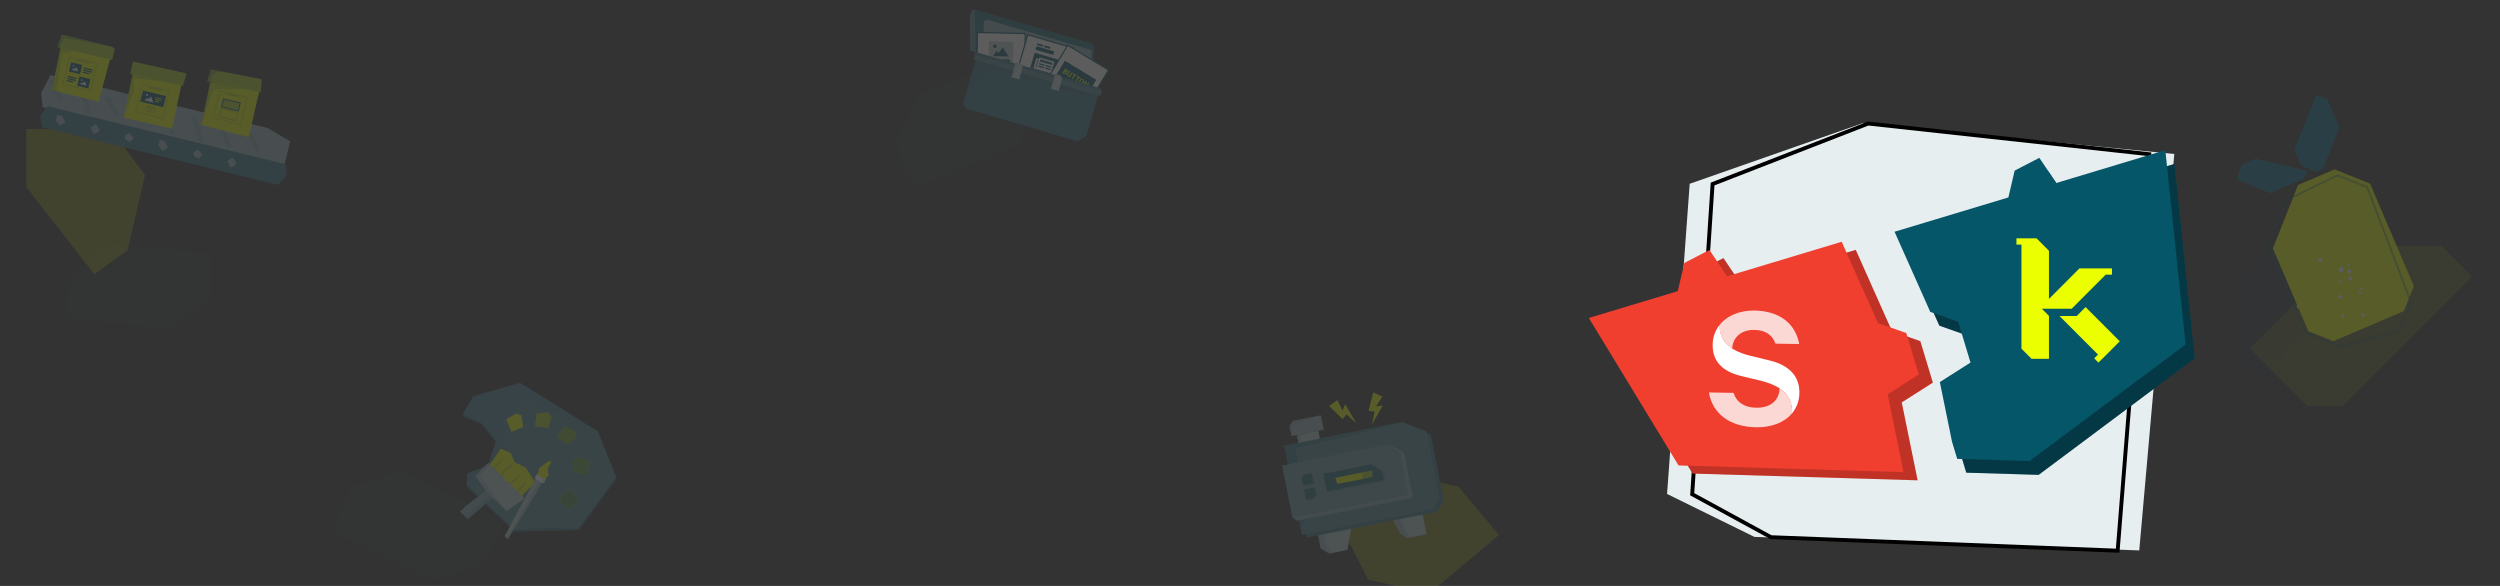 <svg width="2560" height="600" viewBox="0 0 2560 600" fill="none" xmlns="http://www.w3.org/2000/svg">
<rect x="0" y="0" width="2560" height="600" fill="#333333" stroke="none"/>
<g clip-path="url(#clip0_736_2784)">
<g opacity="0.2">
<path d="M1493.47 498.339L1534.91 547.77L1463.25 607.834L1400.98 593.48L1361.97 516.578L1373.3 472.501L1493.47 498.339Z" fill="#ECFF00" fill-opacity="0.4"/>
<path opacity="0.2" d="M73.95 327.812L67.046 317.225L73.95 279.481L111.234 250.943L215.262 258.768V304.797L175.676 335.637L73.95 327.812Z" fill="#065669" fill-opacity="0.2"/>
<path d="M27 191.564V132.186H113.076L148.518 179.136L130.567 256.466L96.505 280.862L27 191.564Z" fill="#ECFF00" fill-opacity="0.4"/>
<path d="M2398.83 415.744L2531.44 283.138L2500.03 251.726L2409.22 251.748L2304.02 356.951L2362.82 415.753L2398.83 415.744Z" fill="#ECFF00" fill-opacity="0.2"/>
<path opacity="0.2" d="M2312.25 391.206L2290.85 367.908L2290.85 289.348L2350.18 226.77L2411.68 226.77L2420.61 235.168L2420.61 279.328L2312.25 391.206Z" fill="#065669" fill-opacity="0.4"/>
<path opacity="0.2" d="M941.026 190.297L929.177 183.361L917.563 143.331L939.94 97.5L1044.83 54.604L1067.17 99.333L1043.68 148.518L941.026 190.297Z" fill="#065669" fill-opacity="0.2"/>
<path opacity="0.2" d="M511.389 530.955L514.173 544.399L492.222 579.831L443.2 593.905L341.103 544.736L359.358 498.188L411.62 482.699L511.389 530.955Z" fill="#065669" fill-opacity="0.2"/>
<circle cx="2362.58" cy="324.811" r="2.05" transform="rotate(-15 2362.58 324.811)" fill="white"/>
<circle cx="2375.46" cy="312.16" r="1.367" transform="rotate(-15 2375.46 312.16)" fill="white"/>
<circle cx="2372.87" cy="315.685" r="1.367" transform="rotate(-15 2372.87 315.685)" fill="white"/>
<circle cx="2362.83" cy="309.886" r="1.367" transform="rotate(-15 2362.83 309.886)" fill="white"/>
<circle cx="2365.05" cy="294.429" r="4.101" transform="rotate(-15 2365.05 294.429)" fill="white"/>
<circle cx="2354.72" cy="271.724" r="1.367" transform="rotate(-15 2354.72 271.724)" fill="white"/>
<circle cx="2370.56" cy="336.117" r="3.417" transform="rotate(-15 2370.56 336.117)" fill="white"/>
<circle cx="2352.62" cy="285.022" r="2.05" transform="rotate(-15 2352.62 285.022)" fill="white"/>
<circle cx="2353.94" cy="313.683" r="2.05" transform="rotate(-15 2353.94 313.683)" fill="white"/>
<path d="M2372.16 175.931L2378.44 173.243L2395.53 130.627L2383.16 101.718L2371.95 97.222L2349.47 153.296L2356.46 169.636L2372.16 175.931Z" fill="#06708A"/>
<path d="M2359.18 182.966L2324.62 197.747L2290.57 183.315L2295.43 168.601L2309.57 162.554L2362.42 174.891L2359.18 182.966Z" fill="#06708A"/>
<path d="M2390.6 173.433L2353.21 189.423L2327.45 254.335L2363.73 339.174L2389.3 349.426L2461.57 318.52L2471.82 292.95L2426.94 188L2390.6 173.433Z" fill="#ECFF00"/>
<circle cx="2419.83" cy="322.615" r="1.709" transform="rotate(-23.154 2419.83 322.615)" fill="white"/>
<circle cx="2404.7" cy="270.73" r="1.367" transform="rotate(-23.154 2404.7 270.73)" fill="white"/>
<circle cx="2375.9" cy="265.951" r="2.05" transform="rotate(-23.154 2375.9 265.951)" fill="white"/>
<circle cx="2416.44" cy="299.906" r="1.367" transform="rotate(-23.154 2416.44 299.906)" fill="white"/>
<circle cx="2395.99" cy="288.582" r="1.367" transform="rotate(-23.154 2395.99 288.582)" fill="white"/>
<circle cx="2418.24" cy="295.421" r="1.367" transform="rotate(-23.154 2418.24 295.421)" fill="white"/>
<path d="M2341.57 204.806L2322.87 251.459L2361.17 341.012L2396.02 354.726L2456.52 338.889L2468.84 309.461L2423.97 191.498L2393.6 179.583L2341.57 204.806Z" stroke="#065669" stroke-opacity="0.4" stroke-width="2"/>
<circle cx="2396.6" cy="303.93" r="2.05" transform="rotate(-23.154 2396.6 303.93)" fill="white"/>
<circle cx="2398.92" cy="324.124" r="1.709" transform="rotate(-23.154 2398.92 324.124)" fill="white"/>
<circle cx="2406.58" cy="285.539" r="2.05" transform="rotate(-23.154 2406.58 285.539)" fill="white"/>
<circle cx="2405.51" cy="277.82" r="2.05" transform="rotate(-23.154 2405.51 277.82)" fill="white"/>
<circle cx="2397.34" cy="276.109" r="2.734" transform="rotate(-23.154 2397.34 276.109)" fill="white"/>
<path d="M997.248 9.671L1118.04 44.913L1120.16 47.168L1120.6 88.805L993.479 51.718L993.102 15.326L995.161 11.187L997.248 9.671Z" fill="#518997"/>
<path d="M998.453 10.023L1118.04 44.913L1120.16 47.168L1120.6 88.805L998.901 53.3L998.453 10.023Z" fill="#1F6779"/>
<path fill-rule="evenodd" clip-rule="evenodd" d="M1007.25 21.877L1007.34 55.762L1118.19 88.102L1117.79 51.377L1010.52 20.081L1007.25 21.877Z" fill="#82AAB5"/>
<path d="M1049.91 34.336L1000.97 33.255L999.893 82.193L1048.83 83.274L1049.91 34.336Z" fill="white"/>
<path d="M1037.8 42.856L1012.7 42.302L1012.01 73.672L1037.1 74.227L1037.8 42.856Z" fill="#06566A" fill-opacity="0.25"/>
<path fill-rule="evenodd" clip-rule="evenodd" d="M1018.78 49.153C1019.79 49.176 1020.63 48.393 1020.65 47.406C1020.68 46.418 1019.87 45.599 1018.86 45.577C1017.84 45.554 1017.01 46.337 1016.98 47.324C1016.96 48.312 1017.77 49.131 1018.78 49.153ZM1026.7 48.533L1032.87 57.813L1024.72 57.633L1020.13 57.532L1016.76 57.457L1020.86 51.982L1022.47 54.334L1026.7 48.533Z" fill="#06566A"/>
<path d="M1034.26 60.982L1015.44 60.566L1015.38 63.076L1034.2 63.492L1034.26 60.982Z" fill="#06566A"/>
<path d="M1034.18 64.746L1015.35 64.33L1015.3 66.84L1034.12 67.256L1034.18 64.746Z" fill="#06566A"/>
<path d="M1029.07 68.4L1015.27 68.095L1015.21 70.604L1029.02 70.909L1029.07 68.4Z" fill="#06566A"/>
<path fill-rule="evenodd" clip-rule="evenodd" d="M1000.36 32.614L1050.55 33.723L1049.44 83.916L999.252 82.807L1000.36 32.614ZM1001.59 33.897L1000.53 81.58L1048.22 82.633L1049.27 34.95L1001.59 33.897Z" fill="#06566A"/>
<path d="M1099.44 49.292L1052.45 35.581L1038.74 82.573L1085.73 96.283L1099.44 49.292Z" fill="white"/>
<path d="M1068.34 46.101L1062.31 44.343L1061.78 46.15L1067.81 47.908L1068.34 46.101Z" fill="#06566A"/>
<path d="M1075.57 48.21L1069.54 46.453L1069.01 48.26L1075.04 50.018L1075.57 48.21Z" fill="#06566A"/>
<path d="M1079.51 52.629L1061.43 47.356L1060.38 50.97L1078.45 56.244L1079.51 52.629Z" fill="#06566A"/>
<path d="M1083.6 61.014L1059.5 53.984L1054.22 72.057L1078.32 79.088L1083.6 61.014Z" fill="#06566A"/>
<path fill-rule="evenodd" clip-rule="evenodd" d="M1064.32 58.659L1063.85 60.266L1063.82 60.379L1063.54 60.297L1061.13 59.594L1058.12 69.923L1060.81 70.708L1061.05 70.78L1063.54 71.505L1074.38 74.668L1076.19 75.196L1076.66 73.589L1079.24 64.754L1079.71 63.147L1077.9 62.62L1066.15 59.192L1064.32 58.659ZM1063.4 61.812L1061.3 69.035L1060.53 68.811L1062.63 61.588L1063.4 61.812ZM1065.36 60.828L1077.67 64.418L1077.05 66.527L1064.74 62.936L1065.36 60.828ZM1069.86 66.308L1064.24 64.668L1063.89 65.873L1069.51 67.512L1069.86 66.308ZM1063.54 67.078L1069.15 68.717L1068.8 69.922L1063.18 68.283L1063.54 67.078ZM1076.68 68.298L1071.06 66.659L1070.71 67.864L1076.33 69.503L1076.68 68.298ZM1070.36 69.069L1075.98 70.708L1075.62 71.913L1070.01 70.274L1070.36 69.069Z" fill="white"/>
<path d="M1077.44 82.1L1053.35 75.069L1052.73 77.177L1076.83 84.208L1077.44 82.1Z" fill="#06566A" fill-opacity="0.25"/>
<path d="M1076.48 85.413L1052.38 78.382L1051.76 80.491L1075.86 87.522L1076.48 85.413Z" fill="#06566A" fill-opacity="0.25"/>
<path fill-rule="evenodd" clip-rule="evenodd" d="M1052.02 34.804L1100.22 48.865L1086.15 97.061L1037.96 83L1052.02 34.804ZM1052.87 36.36L1039.51 82.146L1085.3 95.505L1098.66 49.719L1052.87 36.36Z" fill="#06566A"/>
<path d="M1135.21 71.768L1093.37 46.363L1067.97 88.204L1109.81 113.609L1135.21 71.768Z" fill="white"/>
<path d="M1122.57 81.711L1090.38 62.168L1080.61 78.261L1112.8 97.803L1122.57 81.711Z" fill="#06566A"/>
<path d="M1091.06 73.782L1089.89 73.069L1090.28 72.418L1091.26 73.017C1091.44 73.122 1091.59 73.187 1091.73 73.21C1091.87 73.232 1091.99 73.216 1092.1 73.163C1092.21 73.11 1092.3 73.02 1092.38 72.894C1092.46 72.751 1092.51 72.62 1092.51 72.498C1092.51 72.379 1092.46 72.265 1092.37 72.156C1092.29 72.049 1092.16 71.942 1091.98 71.835L1091.33 71.438L1089 75.276L1088.05 74.703L1090.83 70.127L1092.43 71.096C1092.69 71.258 1092.92 71.427 1093.1 71.605C1093.28 71.784 1093.41 71.969 1093.49 72.161C1093.58 72.352 1093.61 72.55 1093.59 72.755C1093.58 72.957 1093.5 73.165 1093.37 73.379C1093.26 73.567 1093.11 73.715 1092.93 73.822C1092.75 73.931 1092.54 73.979 1092.29 73.969C1092.05 73.961 1091.78 73.873 1091.48 73.707L1091.06 73.782ZM1089.8 75.766L1088.41 74.921L1089.23 74.409L1090.25 75.031C1090.42 75.131 1090.57 75.187 1090.7 75.199C1090.84 75.207 1090.96 75.181 1091.07 75.12C1091.18 75.058 1091.27 74.968 1091.34 74.848C1091.42 74.714 1091.47 74.583 1091.48 74.457C1091.5 74.332 1091.47 74.213 1091.4 74.101C1091.34 73.987 1091.23 73.881 1091.06 73.782L1090.16 73.231L1090.55 72.587L1091.69 73.275L1091.75 73.661C1092.03 73.826 1092.22 74.011 1092.33 74.217C1092.44 74.421 1092.49 74.628 1092.47 74.837C1092.45 75.046 1092.38 75.244 1092.27 75.428C1092.09 75.721 1091.88 75.929 1091.63 76.053C1091.38 76.175 1091.1 76.211 1090.79 76.161C1090.49 76.113 1090.16 75.981 1089.8 75.766ZM1097.47 74.158L1098.41 74.728L1096.57 77.752C1096.36 78.103 1096.1 78.354 1095.81 78.504C1095.51 78.654 1095.2 78.71 1094.86 78.671C1094.52 78.634 1094.18 78.512 1093.84 78.304C1093.5 78.097 1093.23 77.852 1093.04 77.569C1092.85 77.287 1092.75 76.979 1092.75 76.647C1092.75 76.316 1092.85 75.974 1093.07 75.622L1094.9 72.599L1095.85 73.171L1094.01 76.195C1093.88 76.4 1093.81 76.587 1093.8 76.757C1093.79 76.926 1093.82 77.078 1093.91 77.213C1093.99 77.349 1094.12 77.467 1094.29 77.569C1094.46 77.673 1094.62 77.731 1094.78 77.743C1094.94 77.756 1095.09 77.716 1095.23 77.625C1095.37 77.534 1095.51 77.387 1095.63 77.181L1097.47 74.158ZM1101.23 76.442L1098.45 81.018L1097.51 80.448L1100.29 75.871L1101.23 76.442ZM1102.64 77.297L1102.19 78.035L1098.46 75.769L1098.91 75.03L1102.64 77.297ZM1105.27 78.896L1102.5 83.473L1101.56 82.902L1104.33 78.326L1105.27 78.896ZM1106.68 79.751L1106.23 80.49L1102.5 78.222L1102.95 77.484L1106.68 79.751ZM1109.57 84.488L1109.44 84.704C1109.22 85.053 1108.99 85.336 1108.72 85.556C1108.46 85.775 1108.19 85.93 1107.9 86.02C1107.61 86.109 1107.31 86.132 1107.01 86.089C1106.71 86.048 1106.42 85.94 1106.13 85.764C1105.84 85.59 1105.61 85.379 1105.43 85.131C1105.26 84.885 1105.14 84.612 1105.09 84.314C1105.03 84.014 1105.04 83.696 1105.11 83.361C1105.18 83.027 1105.33 82.686 1105.54 82.338L1105.67 82.121C1105.88 81.771 1106.12 81.488 1106.38 81.271C1106.64 81.051 1106.92 80.896 1107.21 80.806C1107.5 80.716 1107.8 80.692 1108.09 80.734C1108.4 80.776 1108.69 80.884 1108.98 81.058C1109.27 81.234 1109.5 81.445 1109.67 81.692C1109.85 81.939 1109.96 82.213 1110.02 82.512C1110.07 82.812 1110.06 83.129 1109.99 83.464C1109.92 83.796 1109.78 84.138 1109.57 84.488ZM1108.48 84.126L1108.62 83.903C1108.77 83.66 1108.87 83.433 1108.94 83.222C1109.01 83.011 1109.04 82.816 1109.03 82.638C1109.02 82.46 1108.97 82.303 1108.89 82.165C1108.8 82.025 1108.68 81.907 1108.52 81.81C1108.36 81.713 1108.2 81.659 1108.04 81.649C1107.88 81.639 1107.72 81.67 1107.55 81.744C1107.39 81.818 1107.24 81.935 1107.08 82.092C1106.92 82.25 1106.77 82.45 1106.63 82.694L1106.49 82.916C1106.34 83.157 1106.24 83.385 1106.17 83.598C1106.1 83.809 1106.07 84.005 1106.08 84.184C1106.09 84.362 1106.13 84.521 1106.22 84.661C1106.3 84.801 1106.42 84.919 1106.58 85.016C1106.74 85.113 1106.9 85.167 1107.07 85.176C1107.23 85.187 1107.39 85.154 1107.55 85.079C1107.71 85.003 1107.87 84.885 1108.03 84.728C1108.18 84.568 1108.34 84.367 1108.48 84.126ZM1115.29 84.98L1112.52 89.556L1111.57 88.984L1111.6 84.8L1109.73 87.868L1108.79 87.295L1111.57 82.719L1112.51 83.291L1112.49 87.481L1114.36 84.409L1115.29 84.98Z" fill="#ECFF00"/>
<path fill-rule="evenodd" clip-rule="evenodd" d="M1093.16 45.499L1136.07 71.556L1110.02 114.47L1067.1 88.414L1093.16 45.499ZM1093.58 47.224L1068.83 87.992L1109.6 112.746L1134.35 71.977L1093.58 47.224Z" fill="#06566A"/>
<path d="M999.553 60.027L1124.86 96.588L1112.29 139.663L1103.35 144.57L990.988 111.788C987.662 110.818 985.751 107.333 986.722 104.006L999.553 60.027Z" fill="#387888"/>
<path opacity="0.1" d="M999.553 60.027L1013.41 64.07L1124.86 96.588L1123.28 102.01L1011.83 69.492L1002.94 78.666L987.129 102.611L990.27 91.844L999.553 60.027Z" fill="black"/>
<path d="M998.9 53.3L1126.29 90.468L1128.5 93.074L1126.92 98.496L997.695 60.793L997.143 59.325L998.9 53.3Z" fill="#518997"/>
<path d="M998.9 53.3L1126.29 90.468L1128.5 93.074L999.917 56.538L997.695 60.793L997.143 59.325L998.9 53.3Z" fill="#387888"/>
<path d="M1040.22 64.047L1045.64 65.629L1047.26 69.043L1043.66 81.394L1035.82 79.109L1040.22 64.047Z" fill="#CDDDE1"/>
<path d="M1040.22 64.047L1045.64 65.629L1040.58 68.403L1037.33 79.548L1035.82 79.109L1040.22 64.047Z" fill="#B4CCD2"/>
<path d="M1080.58 75.824L1086 77.406L1087.62 80.82L1084.02 93.17L1076.19 90.885L1080.58 75.824Z" fill="#CDDDE1"/>
<path d="M1080.58 75.824L1086 77.406L1080.95 80.179L1077.69 91.325L1076.19 90.885L1080.58 75.824Z" fill="#B4CCD2"/>
<path d="M274.121 131.144L51.708 76.901L42.078 95.528L43.683 109.804L290.951 170.109L297.14 144.735L274.121 131.144Z" fill="#9BBBC3"/>
<path d="M264.754 153.97L254.137 134.837M53.068 81.959L62.801 104.717L53.068 81.959ZM90.631 115.936L81.918 88.995L90.631 115.936ZM109.885 99.656L120.502 118.789L109.885 99.656ZM149.352 125.825L139.619 103.067L149.352 125.825ZM167.585 113.728L177.319 136.487L167.585 113.728ZM206.033 144.08L197.32 117.14L206.033 144.08ZM225.287 127.801L234.883 151.116L225.287 127.801Z" stroke="#82AAB5" stroke-width="5"/>
<path d="M48.627 108.647L292.332 168.082L293.583 179.909L284.797 189.288L43.323 130.396L41.031 119.202L48.627 108.647Z" fill="#387888"/>
<path d="M57.203 123.146L58.563 117.569L63.583 118.793L66.963 125.526L61.134 128.832L57.203 123.146Z" fill="#9BBBC3"/>
<path d="M162.325 148.784L163.685 143.207L168.704 144.431L172.084 151.164L166.256 154.469L162.325 148.784Z" fill="#9BBBC3"/>
<path d="M102.089 132.912L99.879 135.918L95.71 137.264L92.888 130.668L98.159 127.226L102.089 132.912Z" fill="#9BBBC3"/>
<path d="M242.066 167.05L239.856 170.056L235.687 171.402L232.864 164.806L238.135 161.364L242.066 167.05Z" fill="#9BBBC3"/>
<path d="M127.743 139.168L128.321 142.854L133 145.472L136.944 141.412L132.599 136.216L127.743 139.168Z" fill="#9BBBC3"/>
<path d="M198.01 156.305L198.588 159.991L203.267 162.609L207.211 158.549L202.866 153.353L198.01 156.305Z" fill="#9BBBC3"/>
<path d="M266.026 91.355L215.368 84.017L206.211 127.936L254.669 140.345L266.026 91.355Z" fill="#ECFF00"/>
<path d="M266.026 91.355L215.368 84.017L206.211 127.936L218.294 91.281L266.026 91.355Z" fill="#06566A" fill-opacity="0.2"/>
<path d="M267.173 94.495L212.274 83.303L215.837 71.095L267.885 81.173L267.173 94.495Z" fill="#ECFF00"/>
<path d="M267.173 94.495L212.274 83.303L215.837 71.095L267.885 81.173L267.173 94.495Z" fill="#06566A" fill-opacity="0.3"/>
<path d="M212.274 83.303L215.837 71.095L225.863 73.036L221.078 73.962L216.017 78.967L216.621 84.363L212.274 83.303Z" fill="#06566A" fill-opacity="0.3"/>
<path opacity="0.2" fill-rule="evenodd" clip-rule="evenodd" d="M253.794 99.219L224.802 92.148L217.731 121.14L246.723 128.211L253.794 99.219ZM218.858 120.455L225.487 93.275L232.282 94.932L231.84 96.744L245.43 100.058L245.872 98.246L252.667 99.904L246.038 127.084L218.858 120.455Z" fill="#06566A"/>
<path d="M246.027 105.484L228.812 101.286L226.824 109.44L244.038 113.638L246.027 105.484Z" fill="#06566A" fill-opacity="0.25" stroke="#06566A"/>
<path d="M243.596 115.451L226.382 111.252L224.393 119.406L241.607 123.605L243.596 115.451Z" stroke="#06566A" stroke-opacity="0.25"/>
<path d="M142.71 64.684L136.251 63.108L133.39 75.57L139.681 77.104L139.455 69.174L142.71 64.684Z" fill="#06566A" fill-opacity="0.3"/>
<path d="M186.618 82.625L135.96 75.287L126.531 120.322L176.219 131.788L186.618 82.625Z" fill="#ECFF00"/>
<path d="M141.724 71.676L135.96 75.287L126.531 120.322L137.156 92.865L137.256 80.156L171.374 83.924L141.724 71.676Z" fill="#06566A" fill-opacity="0.2"/>
<path d="M190.949 75.238L136.251 63.108L133.39 75.569L187.291 87.968L190.949 75.238Z" fill="#ECFF00"/>
<path d="M190.949 75.238L136.251 63.108L133.39 75.569L187.291 87.968L190.949 75.238Z" fill="#06566A" fill-opacity="0.3"/>
<path opacity="0.2" fill-rule="evenodd" clip-rule="evenodd" d="M174.254 92.779L145.261 85.708L138.191 114.7L167.183 121.771L174.254 92.779ZM139.318 114.015L145.947 86.835L152.742 88.492L152.3 90.304L165.89 93.619L166.332 91.807L173.127 93.464L166.498 120.644L139.318 114.015Z" fill="#06566A"/>
<path d="M169.989 98.458L146.432 92.713L143.67 104.038L167.227 109.783L169.989 98.458Z" fill="#06566A"/>
<path fill-rule="evenodd" clip-rule="evenodd" d="M150.252 98.204C150.816 98.342 151.383 97.997 151.52 97.434C151.658 96.871 151.313 96.303 150.75 96.166C150.187 96.029 149.619 96.374 149.482 96.937C149.344 97.499 149.69 98.067 150.252 98.204ZM154.753 98.822L157.018 104.894L152.493 103.79L149.947 103.169L148.073 102.712L151.057 100.08L151.654 101.625L154.753 98.822Z" fill="white"/>
<path d="M165.309 100.917L159.42 99.48L159.199 100.386L165.088 101.823L165.309 100.917Z" fill="#ECFF00"/>
<path d="M164.868 102.728L158.979 101.292L158.758 102.198L164.647 103.634L164.868 102.728Z" fill="#ECFF00"/>
<path d="M162.855 104.157L158.537 103.104L158.316 104.01L162.634 105.063L162.855 104.157Z" fill="#ECFF00"/>
<path d="M159.426 110.281L150.366 108.071L149.924 109.883L158.984 112.093L159.426 110.281Z" fill="#06566A" fill-opacity="0.25"/>
<path d="M159.559 113.672L148.687 111.021L148.466 111.927L159.338 114.578L159.559 113.672Z" fill="#06566A" fill-opacity="0.25"/>
<path d="M157.984 115.208L149.377 113.109L149.156 114.015L157.764 116.114L157.984 115.208Z" fill="#06566A" fill-opacity="0.25"/>
<path d="M113.658 57.15L62.157 48.424L52.999 92.344L101.036 104.059L113.658 57.15Z" fill="#ECFF00"/>
<path d="M75.339 51.639L62.157 48.424L52.999 92.344L57.693 93.489L63.489 54.967L73.035 53.215L75.339 51.639Z" fill="#06566A" fill-opacity="0.2"/>
<path d="M58.929 48.234L114.833 61.277L117.485 50.402L115.105 48.049L63.241 35.401L58.929 48.234Z" fill="#ECFF00"/>
<path d="M58.929 48.234L114.833 61.277L117.485 50.402L115.105 48.049L63.241 35.401L58.929 48.234Z" fill="#06566A" fill-opacity="0.3"/>
<path d="M58.877 48.289L60.69 48.731L65.543 38.67L115.053 48.105L63.189 35.456L58.877 48.289Z" fill="#06566A" fill-opacity="0.3"/>
<path opacity="0.2" fill-rule="evenodd" clip-rule="evenodd" d="M100.016 64.595L71.024 57.525L63.953 86.517L92.945 93.588L100.016 64.595ZM65.08 85.832L71.709 58.651L78.504 60.309L78.062 62.121L91.652 65.435L92.094 63.623L98.889 65.28L92.26 92.461L65.08 85.832Z" fill="#06566A"/>
<path d="M84.194 66.496L72.869 63.734L70.549 73.248L81.874 76.01L84.194 66.496Z" fill="#06566A"/>
<path fill-rule="evenodd" clip-rule="evenodd" d="M74.981 68.233C75.404 68.336 75.828 68.085 75.928 67.672C76.029 67.26 75.768 66.841 75.346 66.738C74.924 66.635 74.5 66.887 74.399 67.299C74.299 67.712 74.559 68.13 74.981 68.233ZM78.355 68.704L80.075 73.171L76.681 72.343L74.771 71.878L73.366 71.535L75.591 69.614L76.045 70.75L78.355 68.704Z" fill="white"/>
<path d="M95.022 71.297L85.962 69.087L85.667 70.295L94.727 72.505L95.022 71.297Z" fill="#06566A"/>
<path d="M94.506 73.411L85.446 71.201L85.152 72.409L94.212 74.619L94.506 73.411Z" fill="#06566A"/>
<path d="M91.575 74.935L84.931 73.315L84.636 74.523L91.28 76.143L91.575 74.935Z" fill="#06566A"/>
<path d="M78.559 79.76L69.499 77.551L69.205 78.759L78.265 80.968L78.559 79.76Z" fill="#06566A"/>
<path d="M78.044 81.874L68.984 79.665L68.689 80.873L77.749 83.082L78.044 81.874Z" fill="#06566A"/>
<path d="M75.112 83.399L68.468 81.778L68.174 82.987L74.818 84.607L75.112 83.399Z" fill="#06566A"/>
<path d="M92.647 81.036L81.322 78.274L79.001 87.787L90.326 90.549L92.647 81.036Z" fill="#06566A"/>
<path fill-rule="evenodd" clip-rule="evenodd" d="M83.434 82.773C83.856 82.876 84.28 82.625 84.381 82.212C84.481 81.799 84.221 81.381 83.799 81.278C83.376 81.175 82.953 81.426 82.852 81.839C82.751 82.252 83.012 82.67 83.434 82.773ZM86.808 83.244L88.528 87.711L85.133 86.883L83.224 86.418L81.819 86.075L84.043 84.153L84.497 85.29L86.808 83.244Z" fill="white"/>
<path d="M532.494 392.128L611.959 441.688L630.651 487.796L630.18 488.438L630.973 490.394L592.729 542.518L526.962 544.292L478.23 498.628L478.343 496.438L477.908 496.03L478.47 485.137L500.15 476.348L507.729 452.265L493.045 434.314L474.592 426.507L474.27 423.909L484.71 405.811L532.494 392.128Z" fill="#387888"/>
<path d="M611.96 441.688L532.494 392.128L484.71 405.811L474.27 423.909L492.723 431.716L508.23 450.673L500.15 476.348L478.47 485.137L477.908 496.03L526.64 541.694L592.407 539.921L630.651 487.796L611.96 441.688Z" fill="#518997"/>
<path opacity="0.5" d="M611.96 441.688L532.494 392.128L484.71 405.811L474.27 423.909L492.723 431.716L508.23 450.673L500.15 476.348L478.47 485.137L477.908 496.03L500.745 499.581L522.339 476.967L513.261 433.847L537.643 409.216L611.96 441.688Z" fill="#387888"/>
<path d="M533.853 425.265L535.866 437.249L523.652 442.2L518.453 429.375L528.522 423.516L533.853 425.265Z" fill="#ECFF00"/>
<path d="M561.797 422.412L549.685 423.385L547.866 436.439L561.572 438.349L564.795 427.154L561.797 422.412Z" fill="#ECFF00"/>
<path d="M561.797 422.412L549.685 423.385L547.866 436.439L561.572 438.349L564.795 427.154L561.797 422.412Z" fill="#06566A" fill-opacity="0.3"/>
<path d="M590.238 446.656L581.678 455.28L570.532 448.246L577.918 436.543L588.55 441.305L590.238 446.656Z" fill="#ECFF00"/>
<path d="M590.238 446.656L581.678 455.28L570.532 448.246L577.918 436.543L588.55 441.305L590.238 446.656Z" fill="#06566A" fill-opacity="0.5"/>
<path d="M592.34 468.053L603.445 472.985L600.836 485.904L587.271 483.164L587.939 471.534L592.34 468.053Z" fill="#ECFF00"/>
<path d="M592.34 468.053L603.445 472.985L600.836 485.904L587.271 483.164L587.939 471.534L592.34 468.053Z" fill="#06566A" fill-opacity="0.6"/>
<path d="M573.724 507.955L584.344 502.051L593.095 511.906L582.747 521.094L573.858 513.565L573.724 507.955Z" fill="#ECFF00"/>
<path d="M573.724 507.955L584.344 502.051L593.095 511.906L582.747 521.094L573.858 513.565L573.724 507.955Z" fill="#06566A" fill-opacity="0.7"/>
<path d="M512.841 459.39L501.404 475.916L532.186 510.091L548.068 493.859L538.339 478.931L527.001 473.245L523.143 464.062L512.841 459.39Z" fill="#ECFF00"/>
<path d="M513.313 471.345L503.851 481.015M524.298 476.009L515.827 482.593L512.485 489.463M532.609 486.169L526.188 492.731L519.392 496.222M538.495 493.28L527.365 506.727" stroke="#06566A" stroke-opacity="0.2" stroke-width="2"/>
<path d="M477.061 517.876L497.405 502.561L504.591 509.592L478.952 531.688L471.081 523.987L477.061 517.876Z" fill="#82AAB5"/>
<path d="M483.773 522.797L502.172 507.709L504.59 509.594L478.951 531.69L476.14 528.94L480.094 527.518L483.773 522.797Z" fill="#6A9AA6"/>
<path d="M518.621 523.321L504.591 509.593L497.405 502.561L486.727 487.461L500.015 473.881L537.315 510.377L518.621 523.321Z" fill="#B4CCD2"/>
<path d="M518.621 523.319L504.591 509.591L497.405 502.56L486.727 487.46L500.015 473.879L501.827 475.291L491.979 487.926L518.621 523.319Z" fill="#06566A" fill-opacity="0.1"/>
<path d="M551.05 485.311L516.666 549.179L520.046 551.813L557.528 490.36L551.05 485.311Z" fill="#B4CCD2"/>
<path d="M557.529 490.36L552.343 493.236L520.331 548.913L516.666 549.179L520.046 551.813L557.529 490.36Z" fill="#9BBBC3"/>
<path d="M550.071 484.996L559.003 490.286L556.838 494.501L554.069 494.014L549.009 491.074L547.59 488.964L550.071 484.996Z" fill="white"/>
<path d="M556.152 489.566L559.002 490.286L556.837 494.501L554.068 494.014L554.878 492.975L555.232 490.746L556.152 489.566Z" fill="#E6EEF0"/>
<path d="M552.03 479.337L550.837 486.371L557.528 490.361L561.939 487.06L560.801 480.66L564.623 472.612L561.827 472.27L552.03 479.337Z" fill="#ECFF00"/>
<path d="M1349.11 544.321L1384.34 537.297L1379.85 563.127L1361.31 566.824L1352.52 561.399L1349.11 544.321Z" fill="#B4CCD2"/>
<path d="M1349.11 544.321L1354.76 543.194L1357.75 558.166L1364.71 566.146L1361.31 566.824L1352.52 561.399L1349.11 544.321Z" fill="#9BBBC3"/>
<path d="M1424.55 529.155L1455.97 522.889L1460.78 547.004L1440.68 551.011L1433.97 545.939L1424.55 529.155Z" fill="#B4CCD2"/>
<path d="M1424.55 529.155L1432.82 527.504L1439.45 544.846L1444.83 550.184L1440.68 551.011L1433.97 545.939L1424.55 529.155Z" fill="#9BBBC3"/>
<path d="M1319.44 459.318L1440.45 435.186L1465.09 444.825L1478.67 512.894L1471.51 523.969L1337.66 550.661L1319.44 459.318Z" fill="#387888"/>
<path d="M1315.06 456.393L1436.07 432.261L1460.71 441.9L1474.29 509.969L1467.12 521.044L1333.27 547.736L1315.06 456.393Z" fill="#518997"/>
<path d="M1315.06 456.393L1436.59 432.158L1407.79 440.315L1326.45 459.139L1340.3 528.617L1335.29 534.497L1332.22 542.432L1315.06 456.393Z" fill="#387888"/>
<path d="M1422.14 455.172L1313.08 476.921L1323.28 528.105L1323.71 530.272L1328.09 533.192L1331.33 532.547L1446.84 509.511L1437.62 463.291L1422.14 455.172Z" fill="#82AAB5"/>
<path d="M1313.08 476.921L1421.77 455.245L1433.83 463.289L1442.46 506.586L1327 529.611L1323.16 527.479L1313.08 476.921Z" fill="#6A9AA6"/>
<path d="M1328.07 445.438L1349.99 441.066L1351.6 449.105L1329.68 453.476L1328.07 445.438Z" fill="#B4CCD2"/>
<path d="M1328.07 445.438L1349.99 441.066L1331.03 446.998L1332.22 452.97L1329.68 453.476L1328.07 445.438Z" fill="#9BBBC3"/>
<path d="M1323.7 431.115L1352.56 425.359L1355.47 439.974L1322.59 446.531L1320.55 436.301L1323.7 431.115Z" fill="#9BBBC3"/>
<path d="M1323.7 431.115L1352.56 425.359L1325.15 433.853L1323.65 437.732L1322.59 446.531L1320.55 436.301L1323.7 431.115Z" fill="#82AAB5"/>
<path d="M1357.03 486.454L1406.05 476.678L1417.03 483.687L1418.79 492.532L1360.56 504.146L1357.03 486.454Z" fill="#518997"/>
<path d="M1355.15 485.2L1404.17 475.424L1415.15 482.433L1416.91 491.279L1358.68 502.892L1355.15 485.2Z" fill="#1F6779"/>
<path d="M1375.75 487.703L1405.33 481.805L1405.17 488.345L1377.94 493.775L1375.75 487.703Z" fill="#ECFF00"/>
<path d="M1375.75 487.703L1405.33 481.805L1405.17 488.345L1377.94 493.775L1375.75 487.703Z" fill="#06566A" fill-opacity="0.3"/>
<path d="M1367.3 489.388L1395.31 483.802L1395.15 490.343L1369.49 495.46L1367.3 489.388Z" fill="#ECFF00"/>
<path d="M1342.75 484.492L1335.56 485.926L1333.06 489.708L1334.48 496.87L1335.99 497.873L1346.31 495.815L1344.25 485.494L1342.75 484.492Z" fill="#518997"/>
<path d="M1335.56 485.926L1342.75 484.492L1344.8 494.812L1334.48 496.87L1333.06 489.708L1335.56 485.926Z" fill="#1F6779"/>
<path d="M1345.69 499.237L1335.37 501.295L1337.42 511.615L1338.93 512.617L1346.28 511.151L1348.68 507.744L1347.19 500.239L1345.69 499.237Z" fill="#518997"/>
<path d="M1335.37 501.295L1345.69 499.237L1347.18 506.742L1344.78 510.149L1337.42 511.615L1335.37 501.295Z" fill="#1F6779"/>
<path d="M1415.59 406.172L1406.16 401.716L1401.38 420.577L1407.63 421.534L1404.77 434.779L1416.01 415.18L1409.01 416.024L1415.59 406.172Z" fill="#ECFF00"/>
<path d="M1369.48 409.741L1360.91 415.678L1374.85 429.248L1378.81 424.312L1388.84 433.419L1377.49 413.882L1374.73 420.361L1369.48 409.741Z" fill="#ECFF00"/>
</g>
<path d="M1707.07 505.81L1730.25 188.187L1907.05 126.274L2226.5 157.692L2190.6 563.62L1796.54 549.796L1707.07 505.81Z" fill="#E6EEF0"/>
<path d="M1732.82 506.086L1753.7 188.424L1913 126.502L2200.84 157.925L2168.49 563.903L1813.43 550.077L1732.82 506.086Z" stroke="black" stroke-width="4"/>
<path d="M2072.32 188.815L2097.58 175.729L2114.96 201.513L2226.58 167.873L2247.35 366.913L2087.59 486.23L2013.47 484.009L2008.15 466.349L1995.7 405.344L2027.09 385.389L2014.49 343.566L1985.9 333.477L1949.31 251.435L1950.57 251.057L2065.88 216.303L2072.32 188.815Z" fill="#06566A"/>
<path d="M1950.57 251.057L1949.31 251.435L1943.87 253.074L1950.57 251.057Z" fill="#06566A"/>
<path opacity="0.35" d="M2072.32 188.815L2097.58 175.729L2114.96 201.513L2226.58 167.873L2247.35 366.913L2087.59 486.23L2013.47 484.009L2008.15 466.349L1995.7 405.344L2027.09 385.389L2014.49 343.566L1985.9 333.477L1949.31 251.435L2065.88 216.303L2072.32 188.815Z" fill="black"/>
<path d="M2063.02 174.687L2088.27 161.601L2105.66 187.385L2217.28 153.745L2238.05 352.785L2078.29 472.102L2004.17 469.881L1998.85 452.221L1986.39 391.216L2017.79 371.262L2005.18 329.438L1976.59 319.349L1940.01 237.307L2056.58 202.175L2063.02 174.687Z" fill="#06566A"/>
<path d="M2085.44 244.069H2069.96V244.071H2064.84V250.481H2069.96V357.041L2080.28 367.398H2098.13V323.458L2090.8 316.117H2121.43L2156.24 281.248H2162.64V274.839L2162.64 274.837H2129.36L2098.13 306.123V256.803L2085.44 244.069Z" fill="#ECFF00"/>
<path d="M2108.95 323.616L2148.34 363.067L2144.47 366.941L2148.81 371.292L2152.68 367.418L2152.71 367.442L2170.63 349.494L2135.64 314.45L2126.48 323.616H2108.95Z" fill="#ECFF00"/>
<path d="M1739.17 277.583L1764.8 264.304L1782.96 291.238L1900.29 255.879L1937.41 339.134L1966.42 349.372L1979.22 391.813L1947.36 412.063L1963.64 491.837L1733.21 484.934L1641.34 333.919L1732.4 306.474L1739.17 277.583Z" fill="#F03E2F"/>
<path d="M1739.17 277.583L1764.8 264.304L1782.96 291.238L1900.29 255.879L1937.41 339.134L1966.42 349.372L1979.22 391.813L1947.36 412.063L1963.64 491.837L1733.21 484.934L1641.34 333.919L1732.4 306.474L1739.17 277.583Z" fill="black" fill-opacity="0.2"/>
<path d="M1724.79 269.254L1750.42 255.975L1768.58 282.909L1885.9 247.55L1923.03 330.804L1952.04 341.043L1964.83 383.484L1932.97 403.734L1949.26 483.508L1718.82 476.605L1626.95 325.59L1718.02 298.144L1724.79 269.254Z" fill="#F03E2F"/>
<path d="M1760.89 332.695C1760.64 348.806 1770.62 358.549 1790.81 363.92L1812.22 369.149C1831.34 373.777 1842.85 384.713 1842.58 402.234C1842.61 409.869 1839.97 417.281 1835.1 423.228C1835.37 405.748 1826.31 396.159 1804.2 390.134L1783.18 385.093C1766.35 381.043 1753.45 371.999 1753.75 352.969C1753.77 345.618 1756.28 338.486 1760.89 332.695Z" fill="white"/>
<path opacity="0.8" d="M1822.29 397.627C1831.37 403.529 1835.26 411.647 1835.08 423.207C1827.34 432.634 1813.94 437.784 1798.27 437.54C1771.91 437.129 1753.66 424.093 1749.91 401.877L1775.22 402.272C1778.32 412.493 1786.88 417.339 1798.4 417.519C1812.46 417.738 1821.93 410.513 1822.31 397.587" fill="white"/>
<path opacity="0.8" d="M1773.68 356.784C1769.53 354.276 1766.15 350.712 1763.9 346.471C1761.65 342.229 1760.61 337.469 1760.89 332.695C1768.36 323.344 1781.18 317.762 1796.69 318.004C1823.55 318.423 1838.87 332.601 1842.4 352.276L1818.04 351.896C1815.48 344.121 1808.85 337.995 1796.59 337.804C1783.49 337.599 1774.44 344.951 1773.74 356.785" fill="white"/>
</g>
<defs>
<clipPath id="clip0_736_2784">
<rect width="2560" height="600" fill="white"/>
</clipPath>
</defs>
</svg>
